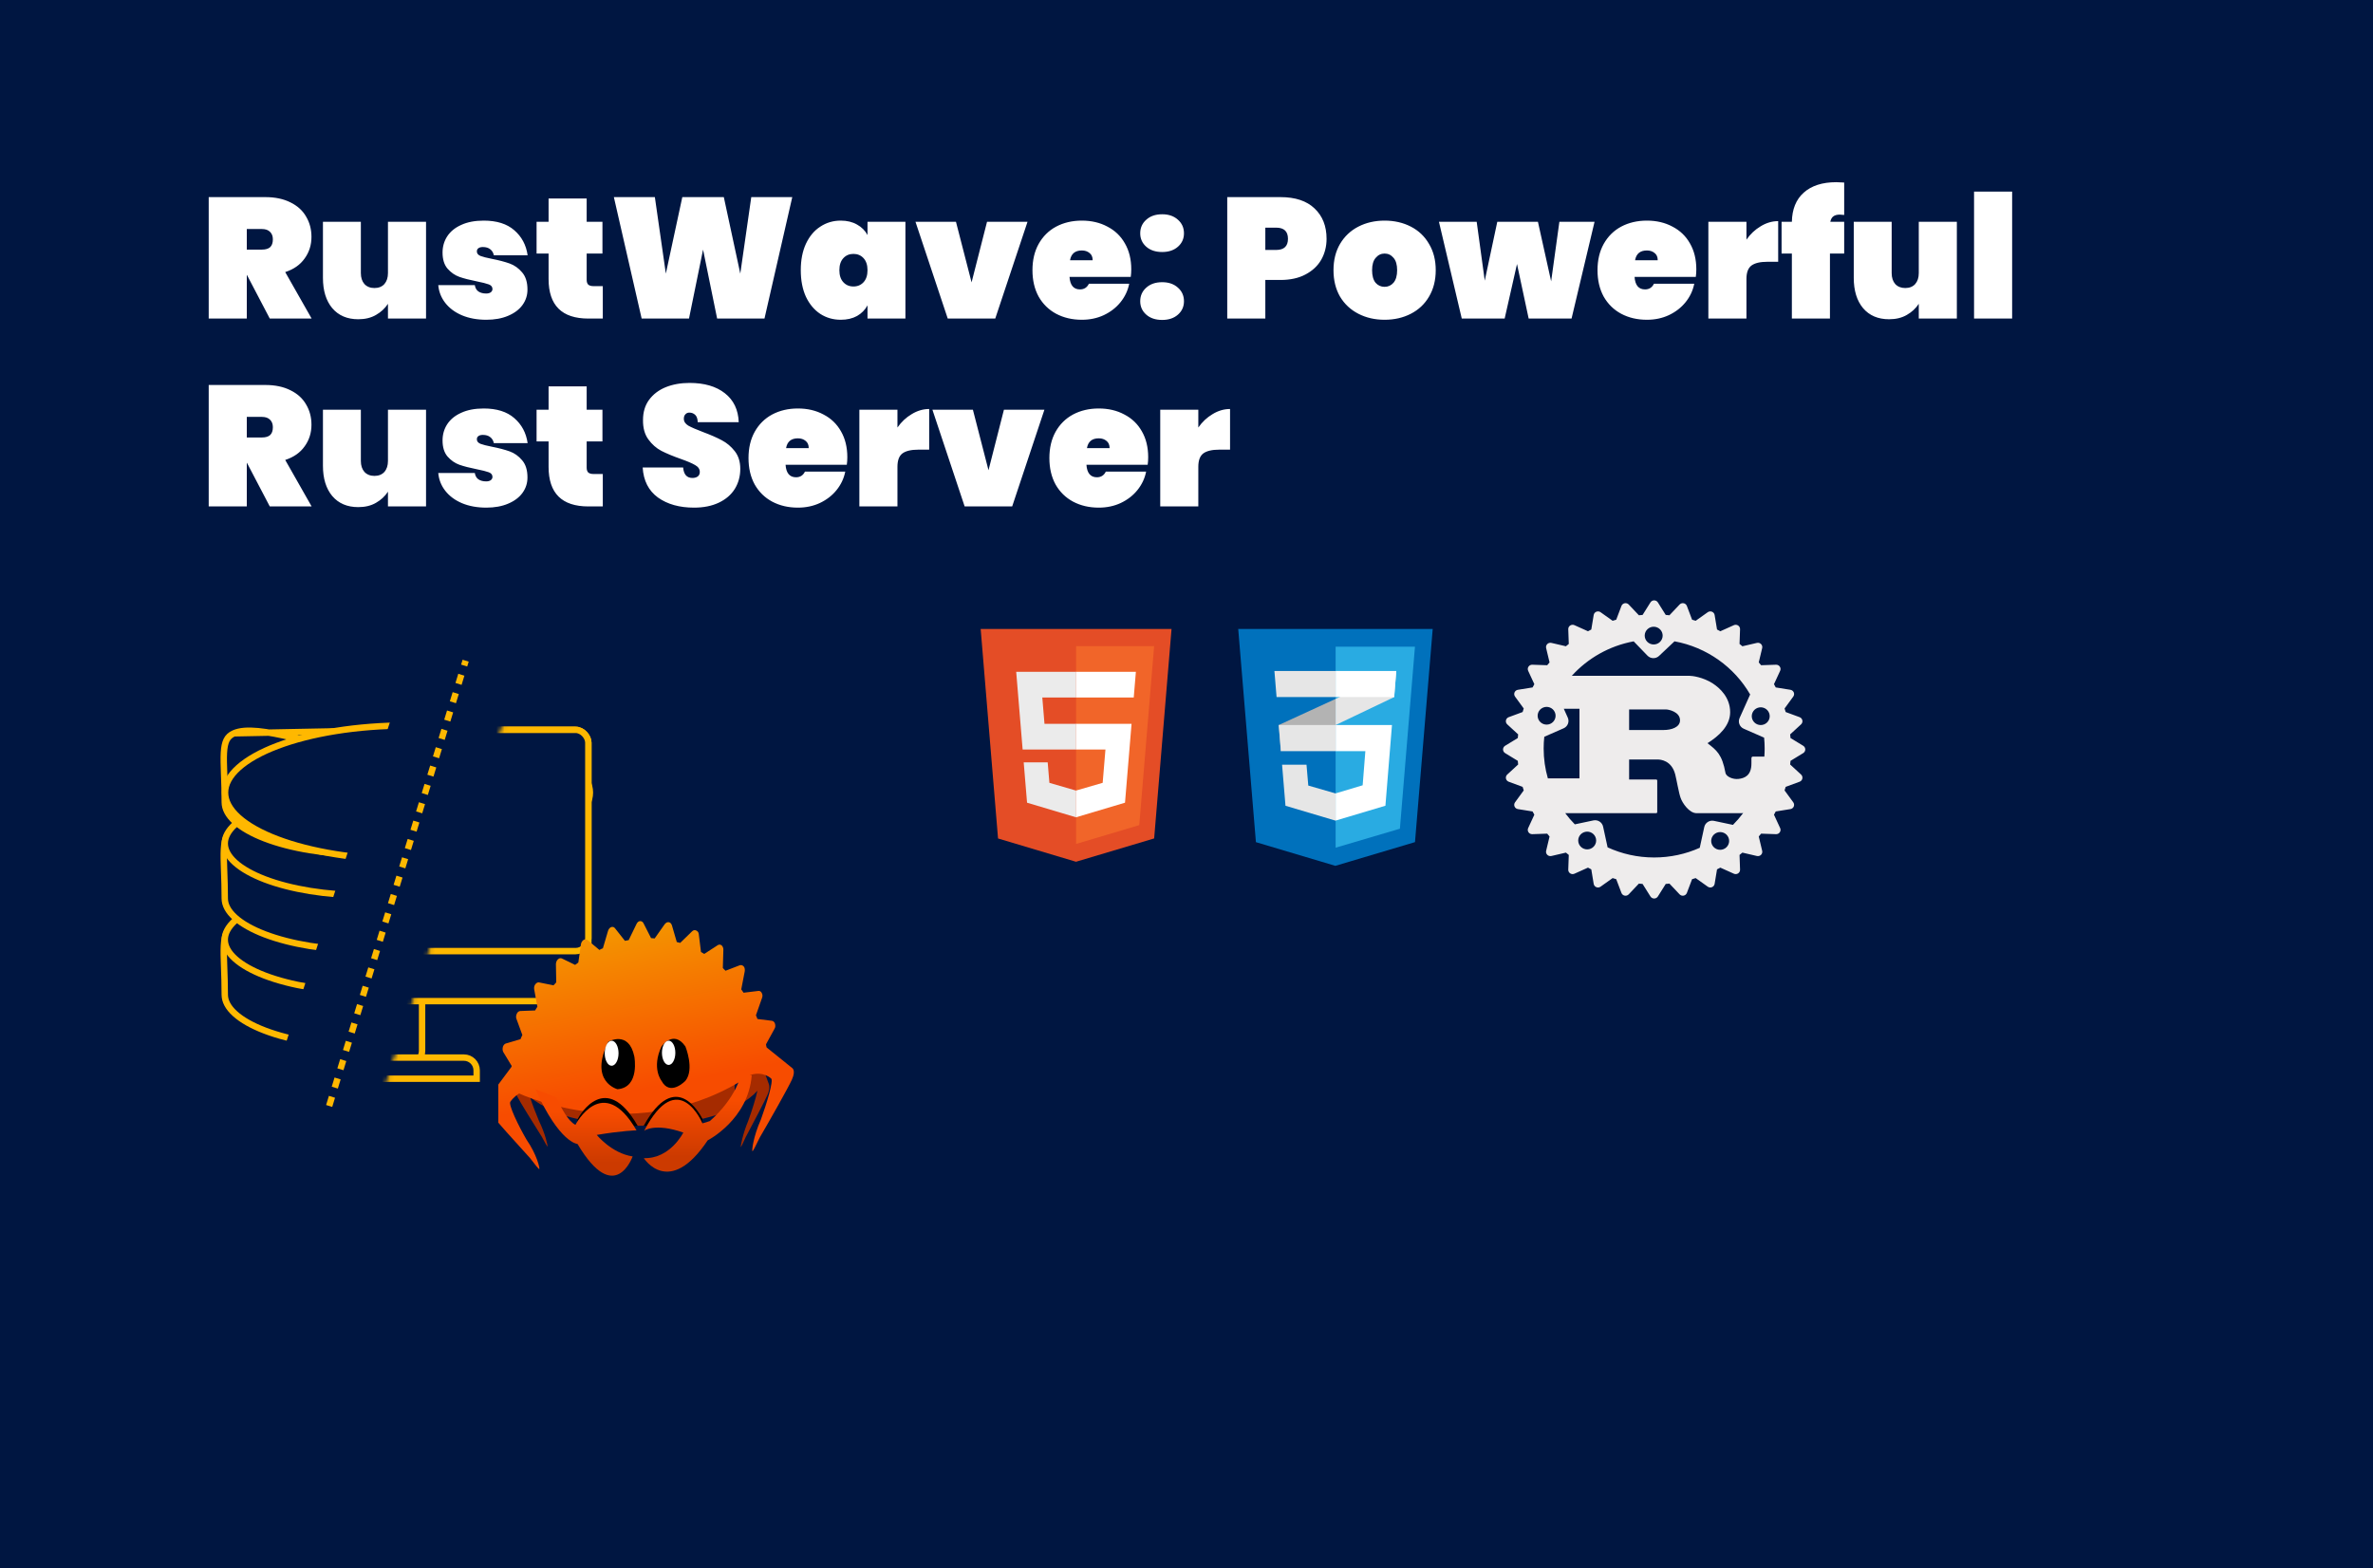 <svg width="581" height="384" viewBox="0 0 581 384" fill="none" xmlns="http://www.w3.org/2000/svg">
<rect width="581" height="384" fill="#001641"/>
<path d="M120.72 225.546L120.781 225.572L120.845 225.587C121.928 225.839 122.671 226.514 123.196 227.582C123.736 228.682 124.027 230.167 124.155 231.928C124.282 233.68 124.244 235.633 124.173 237.636C124.155 238.122 124.136 238.612 124.116 239.103C124.056 240.616 123.996 242.131 123.996 243.55C123.996 245.11 123.171 246.686 121.483 248.21C119.796 249.734 117.309 251.142 114.171 252.34C107.899 254.735 99.181 256.233 89.513 256.233C79.846 256.233 71.128 254.735 64.856 252.34C61.718 251.142 59.231 249.734 57.544 248.21C55.856 246.686 55.031 245.11 55.031 243.55C55.031 241.041 54.951 238.85 54.883 236.953C54.877 236.809 54.872 236.667 54.867 236.526C54.795 234.522 54.745 232.885 54.821 231.531C54.897 230.173 55.097 229.182 55.474 228.44C55.835 227.729 56.384 227.198 57.277 226.803C58.705 226.171 60.714 226.046 63.199 226.283C65.666 226.519 68.489 227.098 71.486 227.776C72.319 227.965 73.167 228.161 74.023 228.36C79.264 229.576 84.828 230.867 89.513 230.867C94.256 230.867 99.872 229.239 105.094 227.725C105.716 227.545 106.332 227.367 106.941 227.192C109.832 226.366 112.555 225.637 114.948 225.279C117.359 224.918 119.312 224.956 120.72 225.546Z" fill="#001641" stroke="#FFB800" stroke-width="1.566"/>
<path d="M123.996 230.084C123.996 231.644 123.171 233.221 121.483 234.744C119.796 236.268 117.309 237.676 114.171 238.874C107.899 241.269 99.181 242.767 89.513 242.767C79.846 242.767 71.128 241.269 64.856 238.874C61.718 237.676 59.231 236.268 57.544 234.744C55.856 233.221 55.031 231.644 55.031 230.084C55.031 228.523 55.856 226.947 57.544 225.424C59.231 223.9 61.718 222.492 64.856 221.294C71.128 218.899 79.846 217.401 89.513 217.401C99.181 217.401 107.899 218.899 114.171 221.294C117.309 222.492 119.796 223.9 121.483 225.424C123.171 226.947 123.996 228.523 123.996 230.084Z" fill="#001641" stroke="#FFB800" stroke-width="1.566"/>
<path d="M120.72 201.981L120.781 202.007L120.845 202.022C121.928 202.274 122.671 202.949 123.196 204.017C123.736 205.117 124.027 206.602 124.155 208.363C124.282 210.115 124.244 212.068 124.173 214.071C124.155 214.557 124.136 215.047 124.116 215.538C124.056 217.051 123.996 218.567 123.996 219.985C123.996 221.545 123.171 223.122 121.483 224.645C119.796 226.169 117.309 227.577 114.171 228.775C107.899 231.17 99.181 232.668 89.513 232.668C79.846 232.668 71.128 231.17 64.856 228.775C61.718 227.577 59.231 226.169 57.544 224.645C55.856 223.122 55.031 221.545 55.031 219.985C55.031 217.476 54.951 215.285 54.883 213.388C54.877 213.244 54.872 213.102 54.867 212.961C54.795 210.957 54.745 209.32 54.821 207.966C54.897 206.609 55.097 205.617 55.474 204.875C55.835 204.164 56.384 203.633 57.277 203.238C58.705 202.606 60.714 202.481 63.199 202.719C65.666 202.954 68.489 203.533 71.486 204.211C72.319 204.4 73.167 204.596 74.023 204.795C79.264 206.011 84.828 207.302 89.513 207.302C94.256 207.302 99.872 205.674 105.094 204.161C105.716 203.98 106.332 203.802 106.941 203.628C109.832 202.801 112.555 202.072 114.948 201.714C117.359 201.354 119.312 201.391 120.72 201.981Z" fill="#001641" stroke="#FFB800" stroke-width="1.566"/>
<path d="M123.996 206.519C123.996 208.08 123.171 209.656 121.483 211.18C119.796 212.703 117.309 214.111 114.171 215.31C107.899 217.704 99.181 219.202 89.513 219.202C79.846 219.202 71.128 217.704 64.856 215.31C61.718 214.111 59.231 212.703 57.544 211.18C55.856 209.656 55.031 208.08 55.031 206.519C55.031 204.959 55.856 203.383 57.544 201.859C59.231 200.336 61.718 198.928 64.856 197.729C71.128 195.334 79.846 193.837 89.513 193.837C99.181 193.837 107.899 195.334 114.171 197.729C117.309 198.928 119.796 200.336 121.483 201.859C123.171 203.383 123.996 204.959 123.996 206.519Z" fill="#001641" stroke="#FFB800" stroke-width="1.566"/>
<path d="M120.759 178.312L120.698 178.286C119.291 177.691 117.341 177.654 114.93 178.017C112.539 178.378 109.816 179.112 106.926 179.945C106.318 180.12 105.702 180.3 105.08 180.482C99.86 182.007 94.245 183.647 89.503 183.647C84.818 183.647 79.254 182.346 74.015 181.121C73.16 180.921 72.312 180.723 71.479 180.533C68.484 179.849 65.661 179.266 63.196 179.029C60.712 178.79 58.704 178.916 57.278 179.552M120.759 178.312L57.278 179.552M120.759 178.312L120.824 178.327C121.905 178.581 122.648 179.261 123.174 180.339C123.715 181.448 124.005 182.947 124.133 184.722C124.26 186.487 124.223 188.456 124.151 190.474C124.134 190.964 124.115 191.458 124.095 191.952C124.035 193.477 123.975 195.003 123.975 196.432C123.975 198.009 123.147 199.599 121.46 201.134C119.773 202.67 117.288 204.088 114.151 205.295C107.881 207.708 99.167 209.217 89.503 209.217C79.838 209.217 71.124 207.708 64.855 205.295C61.718 204.088 59.232 202.67 57.545 201.134C55.858 199.599 55.031 198.009 55.031 196.432C55.031 193.905 54.951 191.697 54.883 189.786C54.877 189.641 54.872 189.497 54.867 189.356C54.795 187.336 54.745 185.686 54.821 184.321C54.897 182.953 55.097 181.953 55.475 181.203C55.837 180.485 56.386 179.95 57.278 179.552M120.759 178.312L57.278 179.552" fill="#001641" stroke="#FFB800" stroke-width="1.566"/>
<path d="M144.432 194.068C144.432 196.143 143.325 198.211 141.122 200.184C138.919 202.156 135.687 203.968 131.627 205.505C123.512 208.579 112.248 210.496 99.767 210.496C87.287 210.496 76.023 208.579 67.908 205.505C63.848 203.968 60.616 202.156 58.413 200.184C56.21 198.211 55.102 196.143 55.102 194.068C55.102 191.992 56.21 189.924 58.413 187.952C60.616 185.979 63.848 184.167 67.908 182.63C76.023 179.556 87.287 177.639 99.767 177.639C112.248 177.639 123.512 179.556 131.627 182.63C135.687 184.167 138.919 185.979 141.122 187.952C143.325 189.924 144.432 191.992 144.432 194.068Z" fill="#001641" stroke="#FFB800" stroke-width="1.566"/>
<path d="M106.429 143H133V277H63L106.429 143Z" fill="#001641"/>
<mask id="mask0_64_3" style="mask-type:alpha" maskUnits="userSpaceOnUse" x="72" y="153" width="70" height="134">
<path d="M72.538 286.609L115.713 153.391H141.609V286.609H72.538Z" fill="#001641" stroke="#FFB800" stroke-width="0.783"/>
</mask>
<g mask="url(#mask0_64_3)">
</g>
<mask id="mask1_64_3" style="mask-type:alpha" maskUnits="userSpaceOnUse" x="87" y="144" width="75" height="143">
<path d="M87.955 286.567L133.875 145.229H161.45V286.567H87.955Z" fill="#001641" stroke="#FF0049" stroke-width="0.783"/>
</mask>
<g mask="url(#mask1_64_3)">
<rect x="89.718" y="206.267" width="13.623" height="54.18" rx="3.132" fill="#001641" stroke="#FFB800" stroke-width="1.566"/>
<path d="M79.483 258.95H113.575C115.305 258.95 116.707 260.352 116.707 262.082V264.122H76.351V262.082C76.351 260.352 77.754 258.95 79.483 258.95Z" fill="#001641" stroke="#FFB800" stroke-width="1.566"/>
<rect x="49.011" y="178.701" width="95.036" height="66.431" rx="3.132" fill="#001641" stroke="#FFB800" stroke-width="1.566"/>
<rect x="49.011" y="178.701" width="95.036" height="54.18" rx="3.132" fill="#001641" stroke="#FFB800" stroke-width="1.566"/>
</g>
<line y1="-0.783" x2="114.046" y2="-0.783" transform="matrix(0.293 -0.956 0.955 0.297 81.34 271.031)" stroke="#FFB800" stroke-width="1.566" stroke-dasharray="2.35 2.35"/>
<path d="M66.052 78L60.466 67.332H60.424V78H51.1V48.264H64.96C67.368 48.264 69.426 48.698 71.134 49.566C72.842 50.406 74.116 51.568 74.956 53.052C75.824 54.508 76.258 56.16 76.258 58.008C76.258 59.996 75.698 61.76 74.578 63.3C73.486 64.84 71.904 65.946 69.832 66.618L76.3 78H66.052ZM60.424 61.116H64.12C65.016 61.116 65.688 60.92 66.136 60.528C66.584 60.108 66.808 59.464 66.808 58.596C66.808 57.812 66.57 57.196 66.094 56.748C65.646 56.3 64.988 56.076 64.12 56.076H60.424V61.116ZM104.311 54.312V78H94.987V74.388C94.259 75.508 93.279 76.418 92.047 77.118C90.843 77.818 89.401 78.168 87.721 78.168C85.005 78.168 82.877 77.258 81.337 75.438C79.825 73.618 79.069 71.154 79.069 68.046V54.312H88.351V66.87C88.351 67.99 88.645 68.886 89.233 69.558C89.849 70.202 90.661 70.524 91.669 70.524C92.705 70.524 93.517 70.202 94.105 69.558C94.693 68.886 94.987 67.99 94.987 66.87V54.312H104.311ZM119.064 78.294C116.824 78.294 114.836 77.93 113.1 77.202C111.392 76.474 110.034 75.466 109.026 74.178C108.018 72.89 107.444 71.434 107.304 69.81H116.25C116.362 70.51 116.656 71.028 117.132 71.364C117.636 71.7 118.266 71.868 119.022 71.868C119.498 71.868 119.876 71.77 120.156 71.574C120.436 71.35 120.576 71.084 120.576 70.776C120.576 70.244 120.282 69.866 119.694 69.642C119.106 69.418 118.112 69.166 116.712 68.886C115.004 68.55 113.59 68.186 112.47 67.794C111.378 67.402 110.412 66.73 109.572 65.778C108.76 64.826 108.354 63.51 108.354 61.83C108.354 60.374 108.732 59.058 109.488 57.882C110.272 56.678 111.42 55.74 112.932 55.068C114.444 54.368 116.278 54.018 118.434 54.018C121.626 54.018 124.118 54.802 125.91 56.37C127.73 57.938 128.822 59.982 129.186 62.502H120.912C120.772 61.858 120.478 61.368 120.03 61.032C119.582 60.668 118.98 60.486 118.224 60.486C117.748 60.486 117.384 60.584 117.132 60.78C116.88 60.948 116.754 61.214 116.754 61.578C116.754 62.054 117.048 62.418 117.636 62.67C118.224 62.894 119.162 63.132 120.45 63.384C122.158 63.72 123.6 64.098 124.776 64.518C125.952 64.938 126.974 65.666 127.842 66.702C128.71 67.71 129.144 69.11 129.144 70.902C129.144 72.302 128.738 73.562 127.926 74.682C127.114 75.802 125.938 76.684 124.398 77.328C122.886 77.972 121.108 78.294 119.064 78.294ZM147.586 70.062V78H144.058C137.562 78 134.314 74.766 134.314 68.298V62.082H131.374V54.312H134.314V48.6H143.638V54.312H147.502V62.082H143.638V68.466C143.638 69.026 143.764 69.432 144.016 69.684C144.296 69.936 144.744 70.062 145.36 70.062H147.586ZM193.977 48.264L187.173 78H175.581L172.137 61.116L168.693 78H157.101L150.297 48.264H160.335L163.023 66.996L167.055 48.264H177.219L181.251 66.996L183.939 48.264H193.977ZM196.061 66.156C196.061 63.664 196.481 61.508 197.321 59.688C198.189 57.84 199.365 56.44 200.849 55.488C202.333 54.508 203.999 54.018 205.847 54.018C207.387 54.018 208.717 54.34 209.837 54.984C210.957 55.6 211.811 56.454 212.399 57.546V54.312H221.681V78H212.399V74.766C211.811 75.858 210.957 76.726 209.837 77.37C208.717 77.986 207.387 78.294 205.847 78.294C203.999 78.294 202.333 77.818 200.849 76.866C199.365 75.886 198.189 74.486 197.321 72.666C196.481 70.818 196.061 68.648 196.061 66.156ZM212.399 66.156C212.399 64.896 212.077 63.916 211.433 63.216C210.789 62.516 209.963 62.166 208.955 62.166C207.947 62.166 207.121 62.516 206.477 63.216C205.833 63.916 205.511 64.896 205.511 66.156C205.511 67.416 205.833 68.396 206.477 69.096C207.121 69.796 207.947 70.146 208.955 70.146C209.963 70.146 210.789 69.796 211.433 69.096C212.077 68.396 212.399 67.416 212.399 66.156ZM237.88 69.138L241.66 54.312H251.572L243.676 78H232.042L224.146 54.312H234.058L237.88 69.138ZM276.977 65.946C276.977 66.59 276.935 67.206 276.851 67.794H261.857C261.997 69.838 262.851 70.86 264.419 70.86C265.427 70.86 266.155 70.398 266.603 69.474H276.473C276.137 71.154 275.423 72.666 274.331 74.01C273.267 75.326 271.909 76.376 270.257 77.16C268.633 77.916 266.841 78.294 264.881 78.294C262.529 78.294 260.429 77.804 258.581 76.824C256.761 75.844 255.333 74.444 254.297 72.624C253.289 70.776 252.785 68.62 252.785 66.156C252.785 63.692 253.289 61.55 254.297 59.73C255.333 57.882 256.761 56.468 258.581 55.488C260.429 54.508 262.529 54.018 264.881 54.018C267.233 54.018 269.319 54.508 271.139 55.488C272.987 56.44 274.415 57.812 275.423 59.604C276.459 61.396 276.977 63.51 276.977 65.946ZM267.527 63.72C267.527 62.936 267.275 62.348 266.771 61.956C266.267 61.536 265.637 61.326 264.881 61.326C263.229 61.326 262.263 62.124 261.983 63.72H267.527ZM284.546 78.336C282.922 78.336 281.62 77.902 280.64 77.034C279.66 76.166 279.17 75.074 279.17 73.758C279.17 72.414 279.66 71.308 280.64 70.44C281.62 69.544 282.922 69.096 284.546 69.096C286.142 69.096 287.43 69.544 288.41 70.44C289.39 71.308 289.88 72.414 289.88 73.758C289.88 75.074 289.39 76.166 288.41 77.034C287.43 77.902 286.142 78.336 284.546 78.336ZM284.546 61.704C282.922 61.704 281.62 61.27 280.64 60.402C279.66 59.534 279.17 58.442 279.17 57.126C279.17 55.782 279.66 54.676 280.64 53.808C281.62 52.912 282.922 52.464 284.546 52.464C286.142 52.464 287.43 52.912 288.41 53.808C289.39 54.676 289.88 55.782 289.88 57.126C289.88 58.442 289.39 59.534 288.41 60.402C287.43 61.27 286.142 61.704 284.546 61.704ZM324.793 58.47C324.793 60.346 324.359 62.054 323.491 63.594C322.623 65.106 321.335 66.31 319.627 67.206C317.947 68.102 315.903 68.55 313.495 68.55H309.799V78H300.475V48.264H313.495C317.135 48.264 319.921 49.188 321.853 51.036C323.813 52.884 324.793 55.362 324.793 58.47ZM312.445 61.2C314.377 61.2 315.343 60.29 315.343 58.47C315.343 56.65 314.377 55.74 312.445 55.74H309.799V61.2H312.445ZM339.006 78.294C336.626 78.294 334.484 77.804 332.58 76.824C330.676 75.844 329.178 74.444 328.086 72.624C327.022 70.776 326.49 68.62 326.49 66.156C326.49 63.692 327.022 61.55 328.086 59.73C329.178 57.882 330.676 56.468 332.58 55.488C334.484 54.508 336.626 54.018 339.006 54.018C341.386 54.018 343.528 54.508 345.432 55.488C347.336 56.468 348.82 57.882 349.884 59.73C350.976 61.55 351.522 63.692 351.522 66.156C351.522 68.62 350.976 70.776 349.884 72.624C348.82 74.444 347.336 75.844 345.432 76.824C343.528 77.804 341.386 78.294 339.006 78.294ZM339.006 70.23C339.874 70.23 340.602 69.894 341.19 69.222C341.778 68.522 342.072 67.5 342.072 66.156C342.072 64.812 341.778 63.804 341.19 63.132C340.602 62.432 339.874 62.082 339.006 62.082C338.138 62.082 337.41 62.432 336.822 63.132C336.234 63.804 335.94 64.812 335.94 66.156C335.94 67.5 336.22 68.522 336.78 69.222C337.368 69.894 338.11 70.23 339.006 70.23ZM390.404 54.312L384.776 78H374.276L371.42 64.644L368.396 78H357.896L352.31 54.312H361.55L363.524 68.718L366.59 54.312H376.544L379.778 68.886L381.794 54.312H390.404ZM415.323 65.946C415.323 66.59 415.281 67.206 415.197 67.794H400.203C400.343 69.838 401.197 70.86 402.765 70.86C403.773 70.86 404.501 70.398 404.949 69.474H414.819C414.483 71.154 413.769 72.666 412.677 74.01C411.613 75.326 410.255 76.376 408.603 77.16C406.979 77.916 405.187 78.294 403.227 78.294C400.875 78.294 398.775 77.804 396.927 76.824C395.107 75.844 393.679 74.444 392.643 72.624C391.635 70.776 391.131 68.62 391.131 66.156C391.131 63.692 391.635 61.55 392.643 59.73C393.679 57.882 395.107 56.468 396.927 55.488C398.775 54.508 400.875 54.018 403.227 54.018C405.579 54.018 407.665 54.508 409.485 55.488C411.333 56.44 412.761 57.812 413.769 59.604C414.805 61.396 415.323 63.51 415.323 65.946ZM405.873 63.72C405.873 62.936 405.621 62.348 405.117 61.956C404.613 61.536 403.983 61.326 403.227 61.326C401.575 61.326 400.609 62.124 400.329 63.72H405.873ZM427.596 58.68C428.548 57.308 429.71 56.216 431.082 55.404C432.454 54.564 433.882 54.144 435.366 54.144V64.098H432.72C430.956 64.098 429.654 64.406 428.814 65.022C428.002 65.638 427.596 66.73 427.596 68.298V78H418.272V54.312H427.596V58.68ZM451.527 52.632C451.023 52.576 450.673 52.548 450.477 52.548C449.777 52.548 449.245 52.688 448.881 52.968C448.517 53.22 448.265 53.668 448.125 54.312H451.527V62.082H448.041V78H438.717V62.082H436.197V54.312H438.717C438.773 51.232 439.739 48.852 441.615 47.172C443.519 45.464 446.179 44.61 449.595 44.61C449.987 44.61 450.631 44.638 451.527 44.694V52.632ZM479.112 54.312V78H469.788V74.388C469.06 75.508 468.08 76.418 466.848 77.118C465.644 77.818 464.202 78.168 462.522 78.168C459.806 78.168 457.678 77.258 456.138 75.438C454.626 73.618 453.87 71.154 453.87 68.046V54.312H463.152V66.87C463.152 67.99 463.446 68.886 464.034 69.558C464.65 70.202 465.462 70.524 466.47 70.524C467.506 70.524 468.318 70.202 468.906 69.558C469.494 68.886 469.788 67.99 469.788 66.87V54.312H479.112ZM492.647 46.92V78H483.323V46.92H492.647ZM66.052 124L60.466 113.332H60.424V124H51.1V94.264H64.96C67.368 94.264 69.426 94.698 71.134 95.566C72.842 96.406 74.116 97.568 74.956 99.052C75.824 100.508 76.258 102.16 76.258 104.008C76.258 105.996 75.698 107.76 74.578 109.3C73.486 110.84 71.904 111.946 69.832 112.618L76.3 124H66.052ZM60.424 107.116H64.12C65.016 107.116 65.688 106.92 66.136 106.528C66.584 106.108 66.808 105.464 66.808 104.596C66.808 103.812 66.57 103.196 66.094 102.748C65.646 102.3 64.988 102.076 64.12 102.076H60.424V107.116ZM104.311 100.312V124H94.987V120.388C94.259 121.508 93.279 122.418 92.047 123.118C90.843 123.818 89.401 124.168 87.721 124.168C85.005 124.168 82.877 123.258 81.337 121.438C79.825 119.618 79.069 117.154 79.069 114.046V100.312H88.351V112.87C88.351 113.99 88.645 114.886 89.233 115.558C89.849 116.202 90.661 116.524 91.669 116.524C92.705 116.524 93.517 116.202 94.105 115.558C94.693 114.886 94.987 113.99 94.987 112.87V100.312H104.311ZM119.064 124.294C116.824 124.294 114.836 123.93 113.1 123.202C111.392 122.474 110.034 121.466 109.026 120.178C108.018 118.89 107.444 117.434 107.304 115.81H116.25C116.362 116.51 116.656 117.028 117.132 117.364C117.636 117.7 118.266 117.868 119.022 117.868C119.498 117.868 119.876 117.77 120.156 117.574C120.436 117.35 120.576 117.084 120.576 116.776C120.576 116.244 120.282 115.866 119.694 115.642C119.106 115.418 118.112 115.166 116.712 114.886C115.004 114.55 113.59 114.186 112.47 113.794C111.378 113.402 110.412 112.73 109.572 111.778C108.76 110.826 108.354 109.51 108.354 107.83C108.354 106.374 108.732 105.058 109.488 103.882C110.272 102.678 111.42 101.74 112.932 101.068C114.444 100.368 116.278 100.018 118.434 100.018C121.626 100.018 124.118 100.802 125.91 102.37C127.73 103.938 128.822 105.982 129.186 108.502H120.912C120.772 107.858 120.478 107.368 120.03 107.032C119.582 106.668 118.98 106.486 118.224 106.486C117.748 106.486 117.384 106.584 117.132 106.78C116.88 106.948 116.754 107.214 116.754 107.578C116.754 108.054 117.048 108.418 117.636 108.67C118.224 108.894 119.162 109.132 120.45 109.384C122.158 109.72 123.6 110.098 124.776 110.518C125.952 110.938 126.974 111.666 127.842 112.702C128.71 113.71 129.144 115.11 129.144 116.902C129.144 118.302 128.738 119.562 127.926 120.682C127.114 121.802 125.938 122.684 124.398 123.328C122.886 123.972 121.108 124.294 119.064 124.294ZM147.586 116.062V124H144.058C137.562 124 134.314 120.766 134.314 114.298V108.082H131.374V100.312H134.314V94.6H143.638V100.312H147.502V108.082H143.638V114.466C143.638 115.026 143.764 115.432 144.016 115.684C144.296 115.936 144.744 116.062 145.36 116.062H147.586ZM169.908 124.294C166.352 124.294 163.412 123.468 161.088 121.816C158.792 120.136 157.546 117.686 157.35 114.466H167.262C167.402 116.174 168.158 117.028 169.53 117.028C170.034 117.028 170.454 116.916 170.79 116.692C171.154 116.44 171.336 116.062 171.336 115.558C171.336 114.858 170.958 114.298 170.202 113.878C169.446 113.43 168.27 112.926 166.674 112.366C164.77 111.694 163.188 111.036 161.928 110.392C160.696 109.748 159.632 108.81 158.736 107.578C157.84 106.346 157.406 104.764 157.434 102.832C157.434 100.9 157.924 99.262 158.904 97.918C159.912 96.546 161.27 95.51 162.978 94.81C164.714 94.11 166.66 93.76 168.816 93.76C172.456 93.76 175.34 94.6 177.468 96.28C179.624 97.96 180.758 100.326 180.87 103.378H170.832C170.804 102.538 170.594 101.936 170.202 101.572C169.81 101.208 169.334 101.026 168.774 101.026C168.382 101.026 168.06 101.166 167.808 101.446C167.556 101.698 167.43 102.062 167.43 102.538C167.43 103.21 167.794 103.77 168.522 104.218C169.278 104.638 170.468 105.156 172.092 105.772C173.968 106.472 175.508 107.144 176.712 107.788C177.944 108.432 179.008 109.328 179.904 110.476C180.8 111.624 181.248 113.066 181.248 114.802C181.248 116.622 180.8 118.26 179.904 119.716C179.008 121.144 177.706 122.264 175.998 123.076C174.29 123.888 172.26 124.294 169.908 124.294ZM207.456 111.946C207.456 112.59 207.414 113.206 207.33 113.794H192.336C192.476 115.838 193.33 116.86 194.898 116.86C195.906 116.86 196.634 116.398 197.082 115.474H206.952C206.616 117.154 205.902 118.666 204.81 120.01C203.746 121.326 202.388 122.376 200.736 123.16C199.112 123.916 197.32 124.294 195.36 124.294C193.008 124.294 190.908 123.804 189.06 122.824C187.24 121.844 185.812 120.444 184.776 118.624C183.768 116.776 183.264 114.62 183.264 112.156C183.264 109.692 183.768 107.55 184.776 105.73C185.812 103.882 187.24 102.468 189.06 101.488C190.908 100.508 193.008 100.018 195.36 100.018C197.712 100.018 199.798 100.508 201.618 101.488C203.466 102.44 204.894 103.812 205.902 105.604C206.938 107.396 207.456 109.51 207.456 111.946ZM198.006 109.72C198.006 108.936 197.754 108.348 197.25 107.956C196.746 107.536 196.116 107.326 195.36 107.326C193.708 107.326 192.742 108.124 192.462 109.72H198.006ZM219.729 104.68C220.681 103.308 221.843 102.216 223.215 101.404C224.587 100.564 226.015 100.144 227.499 100.144V110.098H224.853C223.089 110.098 221.787 110.406 220.947 111.022C220.135 111.638 219.729 112.73 219.729 114.298V124H210.405V100.312H219.729V104.68ZM242.022 115.138L245.802 100.312H255.714L247.818 124H236.184L228.288 100.312H238.2L242.022 115.138ZM281.12 111.946C281.12 112.59 281.078 113.206 280.994 113.794H266C266.14 115.838 266.994 116.86 268.562 116.86C269.57 116.86 270.298 116.398 270.746 115.474H280.616C280.28 117.154 279.566 118.666 278.474 120.01C277.41 121.326 276.052 122.376 274.4 123.16C272.776 123.916 270.984 124.294 269.024 124.294C266.672 124.294 264.572 123.804 262.724 122.824C260.904 121.844 259.476 120.444 258.44 118.624C257.432 116.776 256.928 114.62 256.928 112.156C256.928 109.692 257.432 107.55 258.44 105.73C259.476 103.882 260.904 102.468 262.724 101.488C264.572 100.508 266.672 100.018 269.024 100.018C271.376 100.018 273.462 100.508 275.282 101.488C277.13 102.44 278.558 103.812 279.566 105.604C280.602 107.396 281.12 109.51 281.12 111.946ZM271.67 109.72C271.67 108.936 271.418 108.348 270.914 107.956C270.41 107.536 269.78 107.326 269.024 107.326C267.372 107.326 266.406 108.124 266.126 109.72H271.67ZM293.393 104.68C294.345 103.308 295.507 102.216 296.879 101.404C298.251 100.564 299.679 100.144 301.163 100.144V110.098H298.517C296.753 110.098 295.451 110.406 294.611 111.022C293.799 111.638 293.393 112.73 293.393 114.298V124H284.069V100.312H293.393V104.68Z" fill="white"/>
<g clip-path="url(#clip0_64_3)">
<path d="M156.587 250.903C148.441 250.903 141.04 252.192 135.56 254.293V272.237C141.04 274.338 148.441 275.627 156.587 275.627C165.911 275.627 174.258 273.938 179.865 271.277V255.253C174.258 252.592 165.911 250.903 156.587 250.903Z" fill="#A52B00"/>
<path d="M188.262 265.483L187.307 262.879C187.312 262.781 187.316 262.682 187.316 262.582C187.316 259.631 184.984 256.91 181.06 254.732V270.432C182.891 269.416 184.376 268.282 185.438 267.061C185.126 268.715 184.057 272.062 183.204 274.416C181.803 277.782 181.296 280.713 181.361 280.858C181.403 280.949 181.88 279.979 182.585 278.406C184.225 275.331 187.333 269.458 187.954 267.962C188.658 266.267 188.262 265.483 188.262 265.483Z" fill="#A52B00"/>
<path d="M126.466 262.754C126.466 263.323 126.553 263.883 126.721 264.432L126.149 265.772C126.149 265.772 125.691 266.554 126.498 268.205C127.209 269.66 130.773 275.356 132.655 278.339C133.463 279.869 134.01 280.811 134.058 280.72C134.134 280.575 133.556 277.704 131.951 274.428C131.203 272.669 130.308 270.338 129.771 268.616C131.27 269.864 133.231 270.997 135.56 271.971V253.538C129.947 255.886 126.466 259.148 126.466 262.754Z" fill="#A52B00"/>
<path d="M155.837 226.251L153.924 230.187C153.618 230.245 153.313 230.303 153.007 230.361L150.597 227.309C150.37 226.983 150.002 226.868 149.65 226.996C149.297 227.125 149.011 227.487 148.882 227.881L147.611 232.187C147.309 232.306 147.008 232.425 146.761 232.595L143.876 230.188C143.606 229.993 143.191 229.948 142.894 230.128C142.549 230.379 142.314 230.731 142.239 231.176L141.599 235.67C141.352 235.84 141.109 236.071 140.811 236.251L137.621 234.702C137.3 234.517 136.893 234.594 136.603 234.896C136.309 235.137 136.133 235.601 136.109 236.037L136.189 240.517C135.997 240.738 135.758 241.03 135.515 241.261L132.07 240.561C131.702 240.446 131.353 240.636 131.067 240.998C130.828 241.29 130.706 241.806 130.785 242.222L131.573 246.506C131.385 246.788 131.197 247.07 131.013 247.413L127.414 247.543C127.054 247.55 126.71 247.8 126.529 248.204C126.349 248.607 126.278 249.113 126.458 249.51L127.893 253.425C127.709 253.768 127.576 254.101 127.442 254.434L123.953 255.467C123.546 255.545 123.26 255.907 123.13 256.301C123.005 256.756 123.036 257.243 123.212 257.579L125.285 261.003C125.238 261.073 125.242 261.134 125.246 261.195L119.267 269.229C119.267 269.229 118.397 270.133 119.653 272.049C120.788 273.681 126.662 280.139 129.765 283.552C131.06 285.276 131.952 286.338 132.05 286.258C132.191 286.046 131.465 282.736 128.91 279.034C126.942 275.652 124.392 270.41 124.968 269.746C124.968 269.746 125.669 268.627 127.107 267.738C127.052 267.687 127.052 267.687 127.107 267.738C127.107 267.738 156.38 281.571 183.802 263.179C186.935 262.214 188.806 264.075 188.806 264.075C189.452 264.507 187.706 270.258 186.303 274.096C184.366 278.467 184.063 281.789 184.223 281.881C184.329 281.923 185.019 280.622 186.018 278.522C188.48 274.298 193.065 266.221 193.919 264.273C194.911 262.052 193.948 261.497 193.948 261.497L187.702 256.464C187.635 256.231 187.569 255.997 187.549 255.693L189.626 251.911C189.862 251.558 189.881 251.062 189.752 250.655C189.623 250.249 189.349 249.993 188.985 249.939L185.454 249.502C185.332 249.217 185.207 248.871 185.086 248.587L186.568 244.364C186.749 243.96 186.718 243.473 186.487 243.086C186.311 242.75 185.99 242.565 185.633 242.632L182.054 243.067C181.882 242.791 181.659 242.526 181.487 242.251L182.339 237.84C182.414 237.394 182.332 236.917 182.109 236.652C181.831 236.335 181.463 236.22 181.11 236.349L177.64 237.686C177.421 237.481 177.202 237.277 176.979 237.011L177.107 232.553C177.13 232.118 176.95 231.721 176.676 231.465C176.352 231.219 175.991 231.226 175.647 231.476L172.431 233.565C172.165 233.431 171.895 233.236 171.628 233.102L171.094 228.77C171.063 228.283 170.785 227.966 170.468 227.842C170.147 227.656 169.74 227.734 169.45 228.035L166.539 230.867C166.277 230.794 166.015 230.721 165.702 230.657L164.513 226.572C164.384 226.166 164.106 225.849 163.742 225.795C163.378 225.741 163.03 225.931 162.744 226.293L160.287 229.777C160.028 229.765 159.715 229.701 159.406 229.699L157.579 226.105C157.399 225.708 157.078 225.523 156.718 225.529C156.358 225.536 156.017 225.847 155.837 226.251Z" fill="url(#paint0_linear_64_3)"/>
<path d="M146.709 276.86C146.597 276.734 146.538 276.659 146.538 276.659L156.116 275.627C148.304 262.061 142.045 272.868 141.378 274.076V276.86H146.709Z" fill="black"/>
<path d="M166.651 276.713C166.763 276.588 166.821 276.513 166.821 276.513L157.617 275.627C165.433 261.504 171.315 272.721 171.982 273.93V276.713H166.651Z" fill="black"/>
<path d="M181.361 263.245C181.361 263.245 180.32 268.728 173.802 274.494L171.989 275.061C171.989 275.061 166.082 260.882 157.715 276.857C157.715 276.857 160.319 274.872 167.303 277.306C167.303 277.306 164.089 283.781 157.626 283.569C157.626 283.569 163.82 293.376 173.264 279.22C173.264 279.22 183.247 274.14 184.054 263.245L181.361 263.245Z" fill="url(#paint1_linear_64_3)"/>
<path d="M161.966 256.217C161.966 256.217 164.888 252.006 167.81 256.217C167.81 256.217 170.106 261.832 167.81 264.639C167.81 264.639 164.053 268.57 161.966 264.639C161.966 264.639 159.461 261.551 161.966 256.217Z" fill="black"/>
<path d="M165.349 257.779C165.349 259.419 164.614 260.748 163.709 260.748C162.803 260.748 162.069 259.419 162.069 257.779C162.069 256.139 162.803 254.81 163.709 254.81C164.614 254.81 165.349 256.139 165.349 257.779Z" fill="white"/>
<path d="M148.924 255.067C148.924 255.067 153.937 252.146 155.305 258.666C155.305 258.666 156.738 266.265 151.189 266.694C151.189 266.694 144.113 264.9 148.924 255.067Z" fill="black"/>
<path d="M151.442 257.887C151.442 259.578 150.684 260.949 149.75 260.949C148.816 260.949 148.059 259.578 148.059 257.887C148.059 256.195 148.816 254.824 149.75 254.824C150.684 254.824 151.442 256.195 151.442 257.887Z" fill="white"/>
<path d="M141.401 280.106C150.555 295.558 154.891 283.15 154.891 283.15C149.752 282.389 146.106 277.886 146.106 277.886C152.273 276.851 155.839 276.766 155.839 276.766C147.584 262.434 140.887 275.413 140.887 275.413C139.216 274.61 137.498 271.545 136.229 268.712L131.106 266.725C137 279.916 141.401 280.106 141.401 280.106Z" fill="url(#paint2_linear_64_3)"/>
</g>
<path fill-rule="evenodd" clip-rule="evenodd" d="M244.358 205.302L240.105 154H286.838L282.581 205.294L263.443 211L244.358 205.302Z" fill="#E44D26"/>
<path fill-rule="evenodd" clip-rule="evenodd" d="M263.472 206.639L278.936 202.028L282.574 158.195H263.472V206.639Z" fill="#F16529"/>
<path d="M255.73 177.222H263.472V183.514H250.38L248.802 164.487H263.472V170.779H255.195L255.73 177.222Z" fill="#EBEBEB"/>
<path d="M263.446 193.57L263.472 193.563V200.109L263.445 200.117L251.461 196.539L250.641 186.66H256.514L256.931 191.678L263.446 193.57Z" fill="#EBEBEB"/>
<path d="M263.452 164.487H278.107L277.583 170.779H263.452V164.487Z" fill="white"/>
<path d="M263.452 183.514V177.222H277.051L276.908 178.911L275.445 196.539L263.452 200.114V193.568L269.977 191.674L270.656 183.514H263.452Z" fill="white"/>
<path fill-rule="evenodd" clip-rule="evenodd" d="M307.497 206.202L303.164 154H350.78L346.443 206.193L326.943 212L307.497 206.202Z" fill="#0071BC"/>
<path fill-rule="evenodd" clip-rule="evenodd" d="M327.012 207.559L342.749 202.909L346.436 158.347H327.012V207.559Z" fill="#29ABE2"/>
<path fill-rule="evenodd" clip-rule="evenodd" d="M313.083 177.526L313.605 183.919L327.012 177.526V171.123L313.083 177.526Z" fill="#B3B3B3"/>
<path fill-rule="evenodd" clip-rule="evenodd" d="M341.861 164.288L327.012 171.123V177.526L341.349 170.68L341.861 164.288Z" fill="#E6E6E6"/>
<path fill-rule="evenodd" clip-rule="evenodd" d="M327.012 194.253L326.966 194.26L320.317 192.343L319.883 187.243H313.899L314.734 197.289L326.965 200.927L327.012 200.915V194.253Z" fill="#E6E6E6"/>
<path fill-rule="evenodd" clip-rule="evenodd" d="M327.012 177.526V183.919H334.292L333.63 192.277L327.012 194.259V200.92L339.203 197.282L340.808 177.526H327.012Z" fill="white"/>
<path fill-rule="evenodd" clip-rule="evenodd" d="M327.012 177.526H313.083L313.605 183.919H327.012V177.526Z" fill="#E6E6E6"/>
<path fill-rule="evenodd" clip-rule="evenodd" d="M327.012 170.68V164.288H326.952H312.025L312.553 170.68H327.012Z" fill="#E6E6E6"/>
<path fill-rule="evenodd" clip-rule="evenodd" d="M327.012 164.288V170.6V170.68H341.349L341.861 164.288H327.012Z" fill="white"/>
<g clip-path="url(#clip1_64_3)">
<path d="M441.493 182.604L438.386 180.707C438.36 180.409 438.331 180.111 438.298 179.815L440.968 177.358C441.239 177.109 441.361 176.739 441.287 176.381C441.216 176.022 440.961 175.726 440.614 175.599L437.201 174.34C437.115 174.048 437.025 173.759 436.934 173.471L439.062 170.554C439.279 170.257 439.324 169.872 439.183 169.533C439.041 169.197 438.732 168.955 438.367 168.896L434.768 168.318C434.628 168.049 434.482 167.784 434.335 167.521L435.848 164.247C436.002 163.913 435.971 163.526 435.764 163.223C435.558 162.919 435.21 162.741 434.838 162.755L431.186 162.88C430.997 162.647 430.804 162.417 430.609 162.19L431.448 158.68C431.533 158.324 431.426 157.951 431.163 157.692C430.902 157.434 430.523 157.327 430.162 157.411L426.605 158.238C426.374 158.046 426.14 157.855 425.903 157.669L426.031 154.066C426.046 153.701 425.865 153.355 425.557 153.152C425.248 152.949 424.857 152.918 424.52 153.069L421.201 154.562C420.933 154.417 420.665 154.273 420.393 154.134L419.806 150.584C419.747 150.224 419.502 149.918 419.16 149.779C418.819 149.638 418.427 149.684 418.126 149.897L415.168 151.997C414.876 151.906 414.584 151.818 414.288 151.734L413.012 148.367C412.882 148.024 412.583 147.772 412.219 147.701C411.855 147.631 411.481 147.75 411.229 148.016L408.739 150.652C408.438 150.619 408.136 150.589 407.834 150.565L405.911 147.499C405.716 147.189 405.372 147 405.001 147C404.631 147 404.287 147.189 404.093 147.499L402.17 150.565C401.867 150.589 401.565 150.619 401.264 150.652L398.773 148.016C398.521 147.75 398.146 147.631 397.784 147.701C397.419 147.773 397.12 148.024 396.99 148.367L395.714 151.734C395.419 151.818 395.126 151.907 394.834 151.997L391.876 149.897C391.575 149.683 391.184 149.638 390.841 149.779C390.5 149.918 390.255 150.224 390.195 150.584L389.608 154.134C389.337 154.273 389.068 154.416 388.8 154.562L385.482 153.069C385.144 152.917 384.751 152.949 384.444 153.152C384.136 153.355 383.956 153.701 383.97 154.066L384.097 157.669C383.861 157.855 383.627 158.046 383.396 158.238L379.839 157.411C379.478 157.328 379.099 157.434 378.837 157.692C378.574 157.951 378.467 158.324 378.552 158.68L379.39 162.19C379.196 162.417 379.003 162.647 378.814 162.88L375.162 162.755C374.794 162.744 374.442 162.919 374.236 163.223C374.029 163.526 373.998 163.913 374.152 164.247L375.665 167.521C375.518 167.784 375.372 168.049 375.231 168.318L371.633 168.896C371.267 168.955 370.959 169.196 370.817 169.533C370.675 169.872 370.721 170.257 370.937 170.554L373.066 173.471C372.973 173.759 372.883 174.048 372.798 174.34L369.385 175.599C369.039 175.726 368.783 176.022 368.711 176.381C368.639 176.74 368.76 177.109 369.031 177.358L371.701 179.815C371.668 180.111 371.638 180.41 371.613 180.707L368.506 182.604C368.192 182.796 368 183.135 368 183.501C368 183.868 368.192 184.207 368.506 184.398L371.613 186.295C371.638 186.593 371.668 186.891 371.701 187.187L369.031 189.645C368.76 189.894 368.639 190.263 368.711 190.621C368.783 190.98 369.039 191.275 369.385 191.404L372.798 192.662C372.883 192.954 372.973 193.243 373.066 193.532L370.937 196.449C370.721 196.746 370.675 197.132 370.817 197.469C370.959 197.807 371.268 198.048 371.633 198.106L375.231 198.684C375.372 198.953 375.516 199.218 375.665 199.482L374.152 202.755C373.998 203.088 374.029 203.475 374.236 203.779C374.442 204.084 374.794 204.262 375.162 204.247L378.813 204.121C379.003 204.355 379.195 204.585 379.39 204.813L378.552 208.323C378.467 208.679 378.574 209.051 378.837 209.309C379.098 209.57 379.478 209.673 379.839 209.59L383.396 208.763C383.627 208.957 383.861 209.145 384.097 209.331L383.97 212.935C383.956 213.3 384.136 213.645 384.444 213.849C384.751 214.052 385.144 214.083 385.482 213.931L388.8 212.439C389.068 212.585 389.336 212.728 389.608 212.866L390.195 216.415C390.255 216.776 390.499 217.082 390.841 217.221C391.183 217.361 391.575 217.315 391.876 217.103L394.832 215.001C395.124 215.093 395.418 215.182 395.713 215.266L396.99 218.632C397.119 218.973 397.419 219.227 397.783 219.296C398.146 219.369 398.52 219.249 398.773 218.981L401.263 216.347C401.564 216.381 401.867 216.409 402.169 216.436L404.092 219.501C404.286 219.81 404.63 220 405.001 220C405.371 220 405.715 219.81 405.91 219.501L407.833 216.436C408.136 216.409 408.437 216.381 408.738 216.347L411.228 218.981C411.48 219.249 411.855 219.369 412.218 219.296C412.582 219.226 412.882 218.973 413.011 218.632L414.287 215.266C414.583 215.182 414.876 215.093 415.168 215.001L418.126 217.103C418.426 217.315 418.818 217.361 419.159 217.221C419.501 217.082 419.746 216.776 419.806 216.415L420.392 212.866C420.664 212.728 420.932 212.583 421.2 212.439L424.519 213.931C424.856 214.083 425.249 214.052 425.556 213.849C425.865 213.645 426.044 213.3 426.031 212.935L425.903 209.331C426.14 209.145 426.374 208.957 426.604 208.763L430.161 209.59C430.522 209.673 430.901 209.57 431.162 209.309C431.425 209.051 431.532 208.679 431.447 208.323L430.609 204.813C430.804 204.585 430.997 204.355 431.185 204.121L434.837 204.247C435.206 204.262 435.558 204.084 435.763 203.779C435.97 203.475 436.002 203.088 435.847 202.755L434.335 199.482C434.482 199.218 434.627 198.953 434.767 198.684L438.366 198.106C438.732 198.048 439.04 197.807 439.182 197.469C439.323 197.132 439.279 196.746 439.062 196.449L436.933 193.532C437.025 193.243 437.115 192.954 437.2 192.662L440.613 191.404C440.96 191.275 441.216 190.98 441.287 190.621C441.36 190.263 441.239 189.894 440.967 189.645L438.297 187.187C438.33 186.891 438.36 186.593 438.386 186.295L441.492 184.398C441.807 184.207 441.999 183.867 441.999 183.501C441.999 183.136 441.808 182.796 441.493 182.604ZM420.701 208.027C419.514 207.775 418.76 206.621 419.014 205.448C419.268 204.275 420.437 203.529 421.623 203.781C422.809 204.032 423.565 205.187 423.31 206.359C423.056 207.531 421.886 208.278 420.701 208.027ZM419.645 200.985C418.563 200.756 417.498 201.435 417.266 202.505L416.163 207.582C412.759 209.106 408.98 209.953 404.999 209.953C400.928 209.953 397.066 209.065 393.602 207.476L392.499 202.398C392.267 201.33 391.203 200.649 390.121 200.879L385.577 201.841C384.734 200.985 383.949 200.072 383.228 199.109H405.337C405.588 199.109 405.754 199.064 405.754 198.84V191.125C405.754 190.9 405.588 190.855 405.337 190.855H398.871V185.965H405.865C406.503 185.965 409.278 186.145 410.165 189.644C410.443 190.72 411.053 194.221 411.471 195.341C411.886 196.598 413.579 199.109 415.382 199.109H426.4C426.525 199.109 426.659 199.095 426.799 199.07C426.035 200.095 425.196 201.064 424.294 201.97L419.645 200.985ZM389.065 207.921C387.879 208.174 386.711 207.428 386.456 206.255C386.202 205.081 386.956 203.928 388.143 203.675C389.329 203.425 390.498 204.171 390.752 205.344C391.006 206.515 390.251 207.67 389.065 207.921ZM380.678 174.37C381.17 175.466 380.67 176.75 379.56 177.235C378.451 177.721 377.153 177.226 376.661 176.13C376.169 175.034 376.669 173.752 377.779 173.266C378.889 172.78 380.186 173.274 380.678 174.37ZM378.1 180.398L382.834 178.323C383.845 177.881 384.302 176.712 383.853 175.712L382.878 173.538H386.712V190.586H378.976C378.305 188.259 377.946 185.804 377.946 183.266C377.946 182.297 377.999 181.339 378.1 180.398ZM398.872 178.743V173.717H408.003C408.474 173.717 411.333 174.255 411.333 176.364C411.333 178.114 409.14 178.742 407.337 178.742H398.872V178.743ZM432.054 183.266C432.054 183.932 432.029 184.592 431.98 185.247H429.204C428.926 185.247 428.814 185.427 428.814 185.696V186.953C428.814 189.913 427.122 190.557 425.64 190.721C424.228 190.878 422.663 190.138 422.47 189.285C421.637 184.664 420.249 183.677 418.057 181.972C420.777 180.268 423.607 177.754 423.607 174.39C423.607 170.757 421.082 168.468 419.362 167.346C416.947 165.776 414.274 165.462 413.553 165.462H384.846C388.739 161.176 394.014 158.14 399.982 157.035L403.365 160.537C404.13 161.327 405.397 161.356 406.198 160.601L409.984 157.029C417.917 158.486 424.634 163.357 428.505 170.041L425.913 175.816C425.465 176.816 425.922 177.985 426.932 178.427L431.922 180.614C432.009 181.488 432.054 182.371 432.054 183.266ZM403.367 154.056C404.243 153.228 405.634 153.26 406.473 154.127C407.311 154.995 407.279 156.368 406.401 157.196C405.524 158.025 404.133 157.993 403.294 157.125C402.457 156.258 402.489 154.885 403.367 154.056ZM429.088 174.476C429.579 173.38 430.877 172.885 431.987 173.372C433.096 173.857 433.596 175.14 433.104 176.236C432.613 177.332 431.315 177.827 430.205 177.341C429.097 176.855 428.596 175.573 429.088 174.476Z" fill="#EEECEC"/>
</g>
<defs>
<linearGradient id="paint0_linear_64_3" x1="157.988" y1="286.869" x2="146.689" y2="227.436" gradientUnits="userSpaceOnUse">
<stop stop-color="#F74C00"/>
<stop offset="0.33" stop-color="#F74C00"/>
<stop offset="1" stop-color="#F49600"/>
</linearGradient>
<linearGradient id="paint1_linear_64_3" x1="170.84" y1="286.877" x2="170.84" y2="263.245" gradientUnits="userSpaceOnUse">
<stop stop-color="#CC3A00"/>
<stop offset="0.15" stop-color="#CC3A00"/>
<stop offset="0.74" stop-color="#F74C00"/>
<stop offset="1" stop-color="#F74C00"/>
</linearGradient>
<linearGradient id="paint2_linear_64_3" x1="143.472" y1="287.864" x2="143.472" y2="266.725" gradientUnits="userSpaceOnUse">
<stop stop-color="#CC3A00"/>
<stop offset="0.15" stop-color="#CC3A00"/>
<stop offset="0.74" stop-color="#F74C00"/>
<stop offset="1" stop-color="#F74C00"/>
</linearGradient>
<clipPath id="clip0_64_3">
<rect width="126" height="128" fill="white" transform="translate(122 224)"/>
</clipPath>
<clipPath id="clip1_64_3">
<rect width="74" height="73" fill="white" transform="translate(368 147)"/>
</clipPath>
</defs>
</svg>
